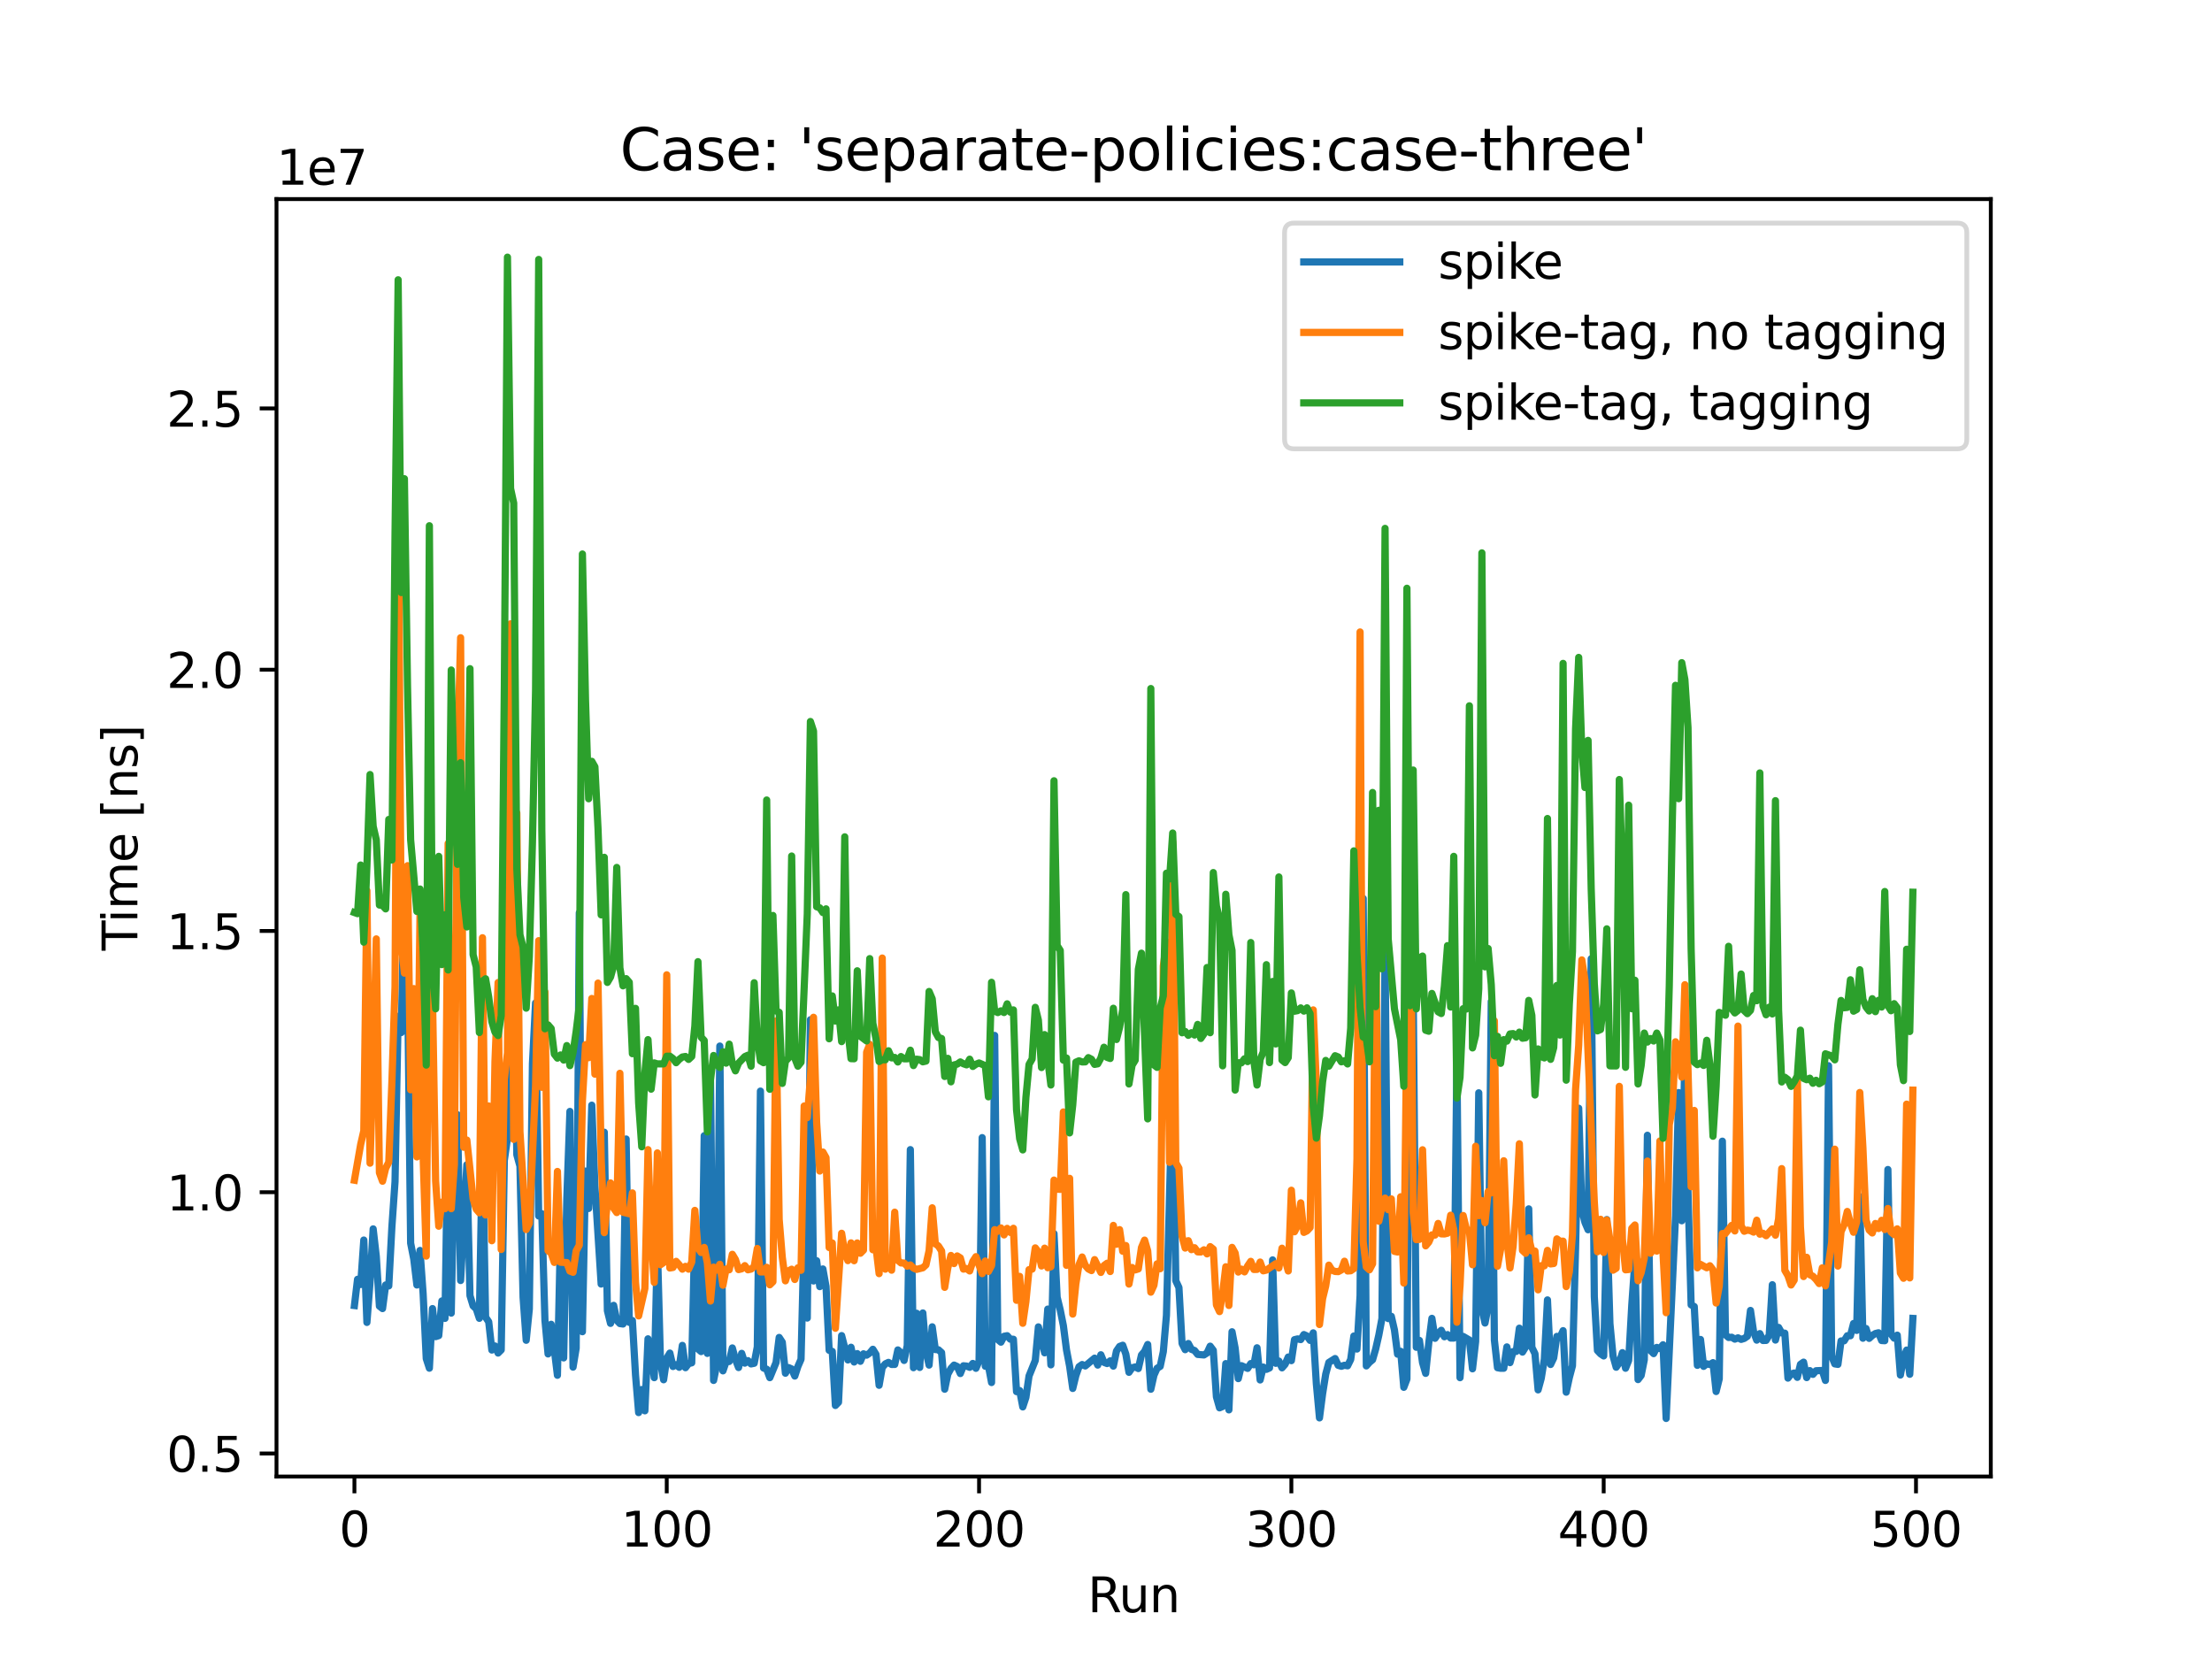 <?xml version="1.0" encoding="utf-8" standalone="no"?>
<!DOCTYPE svg PUBLIC "-//W3C//DTD SVG 1.1//EN"
  "http://www.w3.org/Graphics/SVG/1.1/DTD/svg11.dtd">
<svg height="345.6pt" version="1.1" viewBox="0 0 460.8 345.6" width="460.8pt" xmlns="http://www.w3.org/2000/svg" xmlns:xlink="http://www.w3.org/1999/xlink">
 <defs>
  <style type="text/css">*{stroke-linecap:butt;stroke-linejoin:round;}</style>
 </defs>
 <g id="figure_1">
  <g id="patch_1">
   <path d="M 0 345.6 
L 460.8 345.6 
L 460.8 0 
L 0 0 
z
" style="fill:#ffffff;"/>
  </g>
  <g id="axes_1">
   <g id="patch_2">
    <path d="M 57.6 307.584 
L 414.72 307.584 
L 414.72 41.472 
L 57.6 41.472 
z
" style="fill:#ffffff;"/>
   </g>
   <g id="matplotlib.axis_1">
    <g id="xtick_1">
     <g id="line2d_1">
      <defs>
       <path d="M 0 0 
L 0 3.5 
" id="md2de132be0" style="stroke:#000000;stroke-width:0.8;"/>
      </defs>
      <g>
       <use style="stroke:#000000;stroke-width:0.8;" x="73.833" xlink:href="#md2de132be0" y="307.584"/>
      </g>
     </g>
     <g id="text_1">
      <!-- 0 -->
      <g transform="translate(70.651 322.182)scale(0.1 -0.1)">
       <defs>
        <path d="M 2034 4250 
Q 1547 4250 1301 3770 
Q 1056 3291 1056 2328 
Q 1056 1369 1301 889 
Q 1547 409 2034 409 
Q 2525 409 2770 889 
Q 3016 1369 3016 2328 
Q 3016 3291 2770 3770 
Q 2525 4250 2034 4250 
z
M 2034 4750 
Q 2819 4750 3233 4129 
Q 3647 3509 3647 2328 
Q 3647 1150 3233 529 
Q 2819 -91 2034 -91 
Q 1250 -91 836 529 
Q 422 1150 422 2328 
Q 422 3509 836 4129 
Q 1250 4750 2034 4750 
z
" id="DejaVuSans-30" transform="scale(0.016)"/>
       </defs>
       <use xlink:href="#DejaVuSans-30"/>
      </g>
     </g>
    </g>
    <g id="xtick_2">
     <g id="line2d_2">
      <g>
       <use style="stroke:#000000;stroke-width:0.8;" x="138.894" xlink:href="#md2de132be0" y="307.584"/>
      </g>
     </g>
     <g id="text_2">
      <!-- 100 -->
      <g transform="translate(129.35 322.182)scale(0.1 -0.1)">
       <defs>
        <path d="M 794 531 
L 1825 531 
L 1825 4091 
L 703 3866 
L 703 4441 
L 1819 4666 
L 2450 4666 
L 2450 531 
L 3481 531 
L 3481 0 
L 794 0 
L 794 531 
z
" id="DejaVuSans-31" transform="scale(0.016)"/>
       </defs>
       <use xlink:href="#DejaVuSans-31"/>
       <use x="63.623" xlink:href="#DejaVuSans-30"/>
       <use x="127.246" xlink:href="#DejaVuSans-30"/>
      </g>
     </g>
    </g>
    <g id="xtick_3">
     <g id="line2d_3">
      <g>
       <use style="stroke:#000000;stroke-width:0.8;" x="203.955" xlink:href="#md2de132be0" y="307.584"/>
      </g>
     </g>
     <g id="text_3">
      <!-- 200 -->
      <g transform="translate(194.411 322.182)scale(0.1 -0.1)">
       <defs>
        <path d="M 1228 531 
L 3431 531 
L 3431 0 
L 469 0 
L 469 531 
Q 828 903 1448 1529 
Q 2069 2156 2228 2338 
Q 2531 2678 2651 2914 
Q 2772 3150 2772 3378 
Q 2772 3750 2511 3984 
Q 2250 4219 1831 4219 
Q 1534 4219 1204 4116 
Q 875 4013 500 3803 
L 500 4441 
Q 881 4594 1212 4672 
Q 1544 4750 1819 4750 
Q 2544 4750 2975 4387 
Q 3406 4025 3406 3419 
Q 3406 3131 3298 2873 
Q 3191 2616 2906 2266 
Q 2828 2175 2409 1742 
Q 1991 1309 1228 531 
z
" id="DejaVuSans-32" transform="scale(0.016)"/>
       </defs>
       <use xlink:href="#DejaVuSans-32"/>
       <use x="63.623" xlink:href="#DejaVuSans-30"/>
       <use x="127.246" xlink:href="#DejaVuSans-30"/>
      </g>
     </g>
    </g>
    <g id="xtick_4">
     <g id="line2d_4">
      <g>
       <use style="stroke:#000000;stroke-width:0.8;" x="269.016" xlink:href="#md2de132be0" y="307.584"/>
      </g>
     </g>
     <g id="text_4">
      <!-- 300 -->
      <g transform="translate(259.472 322.182)scale(0.1 -0.1)">
       <defs>
        <path d="M 2597 2516 
Q 3050 2419 3304 2112 
Q 3559 1806 3559 1356 
Q 3559 666 3084 287 
Q 2609 -91 1734 -91 
Q 1441 -91 1130 -33 
Q 819 25 488 141 
L 488 750 
Q 750 597 1062 519 
Q 1375 441 1716 441 
Q 2309 441 2620 675 
Q 2931 909 2931 1356 
Q 2931 1769 2642 2001 
Q 2353 2234 1838 2234 
L 1294 2234 
L 1294 2753 
L 1863 2753 
Q 2328 2753 2575 2939 
Q 2822 3125 2822 3475 
Q 2822 3834 2567 4026 
Q 2313 4219 1838 4219 
Q 1578 4219 1281 4162 
Q 984 4106 628 3988 
L 628 4550 
Q 988 4650 1302 4700 
Q 1616 4750 1894 4750 
Q 2613 4750 3031 4423 
Q 3450 4097 3450 3541 
Q 3450 3153 3228 2886 
Q 3006 2619 2597 2516 
z
" id="DejaVuSans-33" transform="scale(0.016)"/>
       </defs>
       <use xlink:href="#DejaVuSans-33"/>
       <use x="63.623" xlink:href="#DejaVuSans-30"/>
       <use x="127.246" xlink:href="#DejaVuSans-30"/>
      </g>
     </g>
    </g>
    <g id="xtick_5">
     <g id="line2d_5">
      <g>
       <use style="stroke:#000000;stroke-width:0.8;" x="334.077" xlink:href="#md2de132be0" y="307.584"/>
      </g>
     </g>
     <g id="text_5">
      <!-- 400 -->
      <g transform="translate(324.533 322.182)scale(0.1 -0.1)">
       <defs>
        <path d="M 2419 4116 
L 825 1625 
L 2419 1625 
L 2419 4116 
z
M 2253 4666 
L 3047 4666 
L 3047 1625 
L 3713 1625 
L 3713 1100 
L 3047 1100 
L 3047 0 
L 2419 0 
L 2419 1100 
L 313 1100 
L 313 1709 
L 2253 4666 
z
" id="DejaVuSans-34" transform="scale(0.016)"/>
       </defs>
       <use xlink:href="#DejaVuSans-34"/>
       <use x="63.623" xlink:href="#DejaVuSans-30"/>
       <use x="127.246" xlink:href="#DejaVuSans-30"/>
      </g>
     </g>
    </g>
    <g id="xtick_6">
     <g id="line2d_6">
      <g>
       <use style="stroke:#000000;stroke-width:0.8;" x="399.138" xlink:href="#md2de132be0" y="307.584"/>
      </g>
     </g>
     <g id="text_6">
      <!-- 500 -->
      <g transform="translate(389.594 322.182)scale(0.1 -0.1)">
       <defs>
        <path d="M 691 4666 
L 3169 4666 
L 3169 4134 
L 1269 4134 
L 1269 2991 
Q 1406 3038 1543 3061 
Q 1681 3084 1819 3084 
Q 2600 3084 3056 2656 
Q 3513 2228 3513 1497 
Q 3513 744 3044 326 
Q 2575 -91 1722 -91 
Q 1428 -91 1123 -41 
Q 819 9 494 109 
L 494 744 
Q 775 591 1075 516 
Q 1375 441 1709 441 
Q 2250 441 2565 725 
Q 2881 1009 2881 1497 
Q 2881 1984 2565 2268 
Q 2250 2553 1709 2553 
Q 1456 2553 1204 2497 
Q 953 2441 691 2322 
L 691 4666 
z
" id="DejaVuSans-35" transform="scale(0.016)"/>
       </defs>
       <use xlink:href="#DejaVuSans-35"/>
       <use x="63.623" xlink:href="#DejaVuSans-30"/>
       <use x="127.246" xlink:href="#DejaVuSans-30"/>
      </g>
     </g>
    </g>
    <g id="text_7">
     <!-- Run -->
     <g transform="translate(226.573 335.861)scale(0.1 -0.1)">
      <defs>
       <path d="M 2841 2188 
Q 3044 2119 3236 1894 
Q 3428 1669 3622 1275 
L 4263 0 
L 3584 0 
L 2988 1197 
Q 2756 1666 2539 1819 
Q 2322 1972 1947 1972 
L 1259 1972 
L 1259 0 
L 628 0 
L 628 4666 
L 2053 4666 
Q 2853 4666 3247 4331 
Q 3641 3997 3641 3322 
Q 3641 2881 3436 2590 
Q 3231 2300 2841 2188 
z
M 1259 4147 
L 1259 2491 
L 2053 2491 
Q 2509 2491 2742 2702 
Q 2975 2913 2975 3322 
Q 2975 3731 2742 3939 
Q 2509 4147 2053 4147 
L 1259 4147 
z
" id="DejaVuSans-52" transform="scale(0.016)"/>
       <path d="M 544 1381 
L 544 3500 
L 1119 3500 
L 1119 1403 
Q 1119 906 1312 657 
Q 1506 409 1894 409 
Q 2359 409 2629 706 
Q 2900 1003 2900 1516 
L 2900 3500 
L 3475 3500 
L 3475 0 
L 2900 0 
L 2900 538 
Q 2691 219 2414 64 
Q 2138 -91 1772 -91 
Q 1169 -91 856 284 
Q 544 659 544 1381 
z
M 1991 3584 
L 1991 3584 
z
" id="DejaVuSans-75" transform="scale(0.016)"/>
       <path d="M 3513 2113 
L 3513 0 
L 2938 0 
L 2938 2094 
Q 2938 2591 2744 2837 
Q 2550 3084 2163 3084 
Q 1697 3084 1428 2787 
Q 1159 2491 1159 1978 
L 1159 0 
L 581 0 
L 581 3500 
L 1159 3500 
L 1159 2956 
Q 1366 3272 1645 3428 
Q 1925 3584 2291 3584 
Q 2894 3584 3203 3211 
Q 3513 2838 3513 2113 
z
" id="DejaVuSans-6e" transform="scale(0.016)"/>
      </defs>
      <use xlink:href="#DejaVuSans-52"/>
      <use x="64.982" xlink:href="#DejaVuSans-75"/>
      <use x="128.361" xlink:href="#DejaVuSans-6e"/>
     </g>
    </g>
   </g>
   <g id="matplotlib.axis_2">
    <g id="ytick_1">
     <g id="line2d_7">
      <defs>
       <path d="M 0 0 
L -3.5 0 
" id="m7f8fd9675f" style="stroke:#000000;stroke-width:0.8;"/>
      </defs>
      <g>
       <use style="stroke:#000000;stroke-width:0.8;" x="57.6" xlink:href="#m7f8fd9675f" y="302.789"/>
      </g>
     </g>
     <g id="text_8">
      <!-- 0.5 -->
      <g transform="translate(34.697 306.588)scale(0.1 -0.1)">
       <defs>
        <path d="M 684 794 
L 1344 794 
L 1344 0 
L 684 0 
L 684 794 
z
" id="DejaVuSans-2e" transform="scale(0.016)"/>
       </defs>
       <use xlink:href="#DejaVuSans-30"/>
       <use x="63.623" xlink:href="#DejaVuSans-2e"/>
       <use x="95.41" xlink:href="#DejaVuSans-35"/>
      </g>
     </g>
    </g>
    <g id="ytick_2">
     <g id="line2d_8">
      <g>
       <use style="stroke:#000000;stroke-width:0.8;" x="57.6" xlink:href="#m7f8fd9675f" y="248.362"/>
      </g>
     </g>
     <g id="text_9">
      <!-- 1.0 -->
      <g transform="translate(34.697 252.161)scale(0.1 -0.1)">
       <use xlink:href="#DejaVuSans-31"/>
       <use x="63.623" xlink:href="#DejaVuSans-2e"/>
       <use x="95.41" xlink:href="#DejaVuSans-30"/>
      </g>
     </g>
    </g>
    <g id="ytick_3">
     <g id="line2d_9">
      <g>
       <use style="stroke:#000000;stroke-width:0.8;" x="57.6" xlink:href="#m7f8fd9675f" y="193.935"/>
      </g>
     </g>
     <g id="text_10">
      <!-- 1.5 -->
      <g transform="translate(34.697 197.734)scale(0.1 -0.1)">
       <use xlink:href="#DejaVuSans-31"/>
       <use x="63.623" xlink:href="#DejaVuSans-2e"/>
       <use x="95.41" xlink:href="#DejaVuSans-35"/>
      </g>
     </g>
    </g>
    <g id="ytick_4">
     <g id="line2d_10">
      <g>
       <use style="stroke:#000000;stroke-width:0.8;" x="57.6" xlink:href="#m7f8fd9675f" y="139.508"/>
      </g>
     </g>
     <g id="text_11">
      <!-- 2.0 -->
      <g transform="translate(34.697 143.308)scale(0.1 -0.1)">
       <use xlink:href="#DejaVuSans-32"/>
       <use x="63.623" xlink:href="#DejaVuSans-2e"/>
       <use x="95.41" xlink:href="#DejaVuSans-30"/>
      </g>
     </g>
    </g>
    <g id="ytick_5">
     <g id="line2d_11">
      <g>
       <use style="stroke:#000000;stroke-width:0.8;" x="57.6" xlink:href="#m7f8fd9675f" y="85.082"/>
      </g>
     </g>
     <g id="text_12">
      <!-- 2.5 -->
      <g transform="translate(34.697 88.881)scale(0.1 -0.1)">
       <use xlink:href="#DejaVuSans-32"/>
       <use x="63.623" xlink:href="#DejaVuSans-2e"/>
       <use x="95.41" xlink:href="#DejaVuSans-35"/>
      </g>
     </g>
    </g>
    <g id="text_13">
     <!-- Time [ns] -->
     <g transform="translate(28.617 198.026)rotate(-90)scale(0.1 -0.1)">
      <defs>
       <path d="M -19 4666 
L 3928 4666 
L 3928 4134 
L 2272 4134 
L 2272 0 
L 1638 0 
L 1638 4134 
L -19 4134 
L -19 4666 
z
" id="DejaVuSans-54" transform="scale(0.016)"/>
       <path d="M 603 3500 
L 1178 3500 
L 1178 0 
L 603 0 
L 603 3500 
z
M 603 4863 
L 1178 4863 
L 1178 4134 
L 603 4134 
L 603 4863 
z
" id="DejaVuSans-69" transform="scale(0.016)"/>
       <path d="M 3328 2828 
Q 3544 3216 3844 3400 
Q 4144 3584 4550 3584 
Q 5097 3584 5394 3201 
Q 5691 2819 5691 2113 
L 5691 0 
L 5113 0 
L 5113 2094 
Q 5113 2597 4934 2840 
Q 4756 3084 4391 3084 
Q 3944 3084 3684 2787 
Q 3425 2491 3425 1978 
L 3425 0 
L 2847 0 
L 2847 2094 
Q 2847 2600 2669 2842 
Q 2491 3084 2119 3084 
Q 1678 3084 1418 2786 
Q 1159 2488 1159 1978 
L 1159 0 
L 581 0 
L 581 3500 
L 1159 3500 
L 1159 2956 
Q 1356 3278 1631 3431 
Q 1906 3584 2284 3584 
Q 2666 3584 2933 3390 
Q 3200 3197 3328 2828 
z
" id="DejaVuSans-6d" transform="scale(0.016)"/>
       <path d="M 3597 1894 
L 3597 1613 
L 953 1613 
Q 991 1019 1311 708 
Q 1631 397 2203 397 
Q 2534 397 2845 478 
Q 3156 559 3463 722 
L 3463 178 
Q 3153 47 2828 -22 
Q 2503 -91 2169 -91 
Q 1331 -91 842 396 
Q 353 884 353 1716 
Q 353 2575 817 3079 
Q 1281 3584 2069 3584 
Q 2775 3584 3186 3129 
Q 3597 2675 3597 1894 
z
M 3022 2063 
Q 3016 2534 2758 2815 
Q 2500 3097 2075 3097 
Q 1594 3097 1305 2825 
Q 1016 2553 972 2059 
L 3022 2063 
z
" id="DejaVuSans-65" transform="scale(0.016)"/>
       <path id="DejaVuSans-20" transform="scale(0.016)"/>
       <path d="M 550 4863 
L 1875 4863 
L 1875 4416 
L 1125 4416 
L 1125 -397 
L 1875 -397 
L 1875 -844 
L 550 -844 
L 550 4863 
z
" id="DejaVuSans-5b" transform="scale(0.016)"/>
       <path d="M 2834 3397 
L 2834 2853 
Q 2591 2978 2328 3040 
Q 2066 3103 1784 3103 
Q 1356 3103 1142 2972 
Q 928 2841 928 2578 
Q 928 2378 1081 2264 
Q 1234 2150 1697 2047 
L 1894 2003 
Q 2506 1872 2764 1633 
Q 3022 1394 3022 966 
Q 3022 478 2636 193 
Q 2250 -91 1575 -91 
Q 1294 -91 989 -36 
Q 684 19 347 128 
L 347 722 
Q 666 556 975 473 
Q 1284 391 1588 391 
Q 1994 391 2212 530 
Q 2431 669 2431 922 
Q 2431 1156 2273 1281 
Q 2116 1406 1581 1522 
L 1381 1569 
Q 847 1681 609 1914 
Q 372 2147 372 2553 
Q 372 3047 722 3315 
Q 1072 3584 1716 3584 
Q 2034 3584 2315 3537 
Q 2597 3491 2834 3397 
z
" id="DejaVuSans-73" transform="scale(0.016)"/>
       <path d="M 1947 4863 
L 1947 -844 
L 622 -844 
L 622 -397 
L 1369 -397 
L 1369 4416 
L 622 4416 
L 622 4863 
L 1947 4863 
z
" id="DejaVuSans-5d" transform="scale(0.016)"/>
      </defs>
      <use xlink:href="#DejaVuSans-54"/>
      <use x="57.959" xlink:href="#DejaVuSans-69"/>
      <use x="85.742" xlink:href="#DejaVuSans-6d"/>
      <use x="183.154" xlink:href="#DejaVuSans-65"/>
      <use x="244.678" xlink:href="#DejaVuSans-20"/>
      <use x="276.465" xlink:href="#DejaVuSans-5b"/>
      <use x="315.479" xlink:href="#DejaVuSans-6e"/>
      <use x="378.857" xlink:href="#DejaVuSans-73"/>
      <use x="430.957" xlink:href="#DejaVuSans-5d"/>
     </g>
    </g>
    <g id="text_14">
     <!-- 1e7 -->
     <g transform="translate(57.6 38.472)scale(0.1 -0.1)">
      <defs>
       <path d="M 525 4666 
L 3525 4666 
L 3525 4397 
L 1831 0 
L 1172 0 
L 2766 4134 
L 525 4134 
L 525 4666 
z
" id="DejaVuSans-37" transform="scale(0.016)"/>
      </defs>
      <use xlink:href="#DejaVuSans-31"/>
      <use x="63.623" xlink:href="#DejaVuSans-65"/>
      <use x="125.146" xlink:href="#DejaVuSans-37"/>
     </g>
    </g>
   </g>
   <g id="line2d_12">
    <path clip-path="url(#p457910480f)" d="M 73.833 271.966 
L 74.483 266.499 
L 75.134 267.592 
L 75.785 258.323 
L 76.435 275.484 
L 77.086 267.098 
L 77.736 255.999 
L 78.387 261.706 
L 79.038 272.092 
L 79.688 272.603 
L 80.339 267.679 
L 80.989 267.876 
L 81.64 255.553 
L 82.291 246.172 
L 82.941 211.711 
L 83.592 215.101 
L 84.242 183.489 
L 84.893 203.151 
L 85.544 258.968 
L 86.194 262.294 
L 86.845 267.688 
L 87.496 260.493 
L 88.146 269.523 
L 88.797 283.028 
L 89.447 285.021 
L 90.098 272.602 
L 90.749 278.447 
L 91.399 278.232 
L 92.05 271.011 
L 92.7 274.643 
L 93.351 232.027 
L 94.002 273.547 
L 94.652 239.769 
L 95.303 232.216 
L 95.953 266.755 
L 97.255 242.632 
L 97.905 269.902 
L 98.556 272.035 
L 99.207 272.656 
L 99.857 274.63 
L 100.508 238.231 
L 101.158 274.382 
L 101.809 275.361 
L 102.46 281.24 
L 103.11 280.385 
L 103.761 281.863 
L 104.411 281.214 
L 105.062 241.727 
L 105.713 237.134 
L 106.363 215.716 
L 107.014 199.944 
L 107.664 240.555 
L 108.315 242.922 
L 108.966 270.226 
L 109.616 279.204 
L 110.267 272.679 
L 110.918 221.567 
L 111.568 208.926 
L 112.219 253.311 
L 112.869 252.83 
L 113.52 275.013 
L 114.171 282.049 
L 114.821 275.875 
L 116.122 286.494 
L 116.773 256.114 
L 117.424 282.875 
L 118.074 249.772 
L 118.725 231.531 
L 119.375 284.799 
L 120.026 280.86 
L 120.677 190.16 
L 121.327 277.422 
L 121.978 243.96 
L 122.629 251.75 
L 123.279 230.226 
L 123.93 247.05 
L 125.231 267.493 
L 125.882 235.86 
L 126.532 273.047 
L 127.183 275.684 
L 127.833 271.928 
L 128.484 275.057 
L 129.135 275.723 
L 129.785 275.815 
L 130.436 237.277 
L 131.086 275.478 
L 131.737 275.086 
L 132.388 286.394 
L 133.038 294.27 
L 133.689 289.461 
L 134.339 293.899 
L 134.99 278.902 
L 135.641 282.038 
L 136.291 286.995 
L 136.942 259.421 
L 137.593 283.855 
L 138.243 287.428 
L 138.894 282.949 
L 139.544 281.87 
L 140.195 284.666 
L 140.846 284.293 
L 141.496 284.835 
L 142.147 280.269 
L 142.797 284.914 
L 143.448 284.055 
L 144.099 283.9 
L 144.749 256.421 
L 145.4 281.002 
L 146.05 281.557 
L 146.701 236.593 
L 147.352 281.939 
L 148.002 223.865 
L 148.653 287.566 
L 149.304 284.342 
L 149.954 217.91 
L 150.605 285.575 
L 151.255 283.651 
L 151.906 283.623 
L 152.557 280.801 
L 153.207 283.196 
L 153.858 284.884 
L 154.508 281.932 
L 155.159 283.965 
L 155.81 283.443 
L 156.46 284.129 
L 157.111 283.996 
L 157.761 280.572 
L 158.412 227.294 
L 159.063 284.987 
L 159.713 285.224 
L 160.364 286.993 
L 161.665 283.842 
L 162.316 278.615 
L 162.966 279.611 
L 163.617 286.065 
L 164.268 284.895 
L 164.918 285.178 
L 165.569 286.656 
L 166.219 284.661 
L 166.87 283.16 
L 167.521 256.973 
L 168.171 274.574 
L 168.822 212.43 
L 169.472 266.855 
L 170.123 262.634 
L 170.774 268.025 
L 171.424 264.349 
L 172.075 267.994 
L 172.725 281.291 
L 173.376 281.517 
L 174.027 292.785 
L 174.677 292.116 
L 175.328 278.23 
L 176.629 283.303 
L 177.28 280.656 
L 177.93 283.731 
L 178.581 281.978 
L 179.232 283.583 
L 179.882 282.023 
L 180.533 282.304 
L 181.183 281.86 
L 181.834 281.08 
L 182.485 282.145 
L 183.135 288.583 
L 183.786 284.868 
L 184.436 284.114 
L 185.087 283.808 
L 185.738 284.24 
L 186.388 284.237 
L 187.039 281.214 
L 187.69 281.784 
L 188.34 283.403 
L 188.991 280.316 
L 189.641 239.487 
L 190.292 284.915 
L 190.943 273.574 
L 191.593 284.866 
L 192.244 273.509 
L 192.894 281.484 
L 193.545 284.374 
L 194.196 276.398 
L 194.846 281.131 
L 195.497 281.189 
L 196.147 281.777 
L 196.798 289.398 
L 197.449 286.26 
L 198.099 285.078 
L 198.75 284.373 
L 199.401 284.668 
L 200.051 286.135 
L 200.702 284.518 
L 201.352 284.578 
L 202.003 284.839 
L 202.654 284.029 
L 203.304 285.042 
L 203.955 283.532 
L 204.605 236.989 
L 205.256 284.618 
L 205.907 284.521 
L 206.557 288.005 
L 207.208 215.697 
L 207.858 279.05 
L 208.509 279.598 
L 209.16 278.371 
L 209.81 278.248 
L 210.461 278.971 
L 211.112 278.992 
L 211.762 289.904 
L 212.413 289.678 
L 213.063 293.086 
L 213.714 291.11 
L 214.365 286.641 
L 215.666 283.415 
L 216.316 276.413 
L 217.618 281.822 
L 218.268 272.709 
L 218.919 284.325 
L 219.569 256.985 
L 220.22 270.224 
L 220.871 272.903 
L 221.521 276.156 
L 222.172 281.221 
L 222.822 284.625 
L 223.473 289.242 
L 224.124 286.557 
L 224.774 284.717 
L 225.425 284.256 
L 226.076 284.556 
L 228.027 282.928 
L 228.678 284.372 
L 229.329 282.224 
L 229.979 283.803 
L 230.63 284.053 
L 231.28 283.489 
L 231.931 284.587 
L 232.582 281.443 
L 233.232 280.491 
L 233.883 280.239 
L 234.533 282.093 
L 235.184 285.879 
L 235.835 284.943 
L 236.485 284.759 
L 237.136 285.093 
L 237.787 282.276 
L 238.437 281.529 
L 239.088 280.082 
L 239.738 289.404 
L 240.389 286.485 
L 241.04 285.035 
L 241.69 284.641 
L 242.341 281.569 
L 242.991 274.013 
L 244.293 223.602 
L 244.943 266.814 
L 245.594 268.212 
L 246.244 279.868 
L 246.895 281.16 
L 247.546 279.877 
L 248.196 281.091 
L 248.847 281.335 
L 249.498 282.151 
L 250.799 282.26 
L 251.449 281.854 
L 252.1 280.432 
L 252.751 281.299 
L 253.401 290.987 
L 254.052 293.277 
L 254.702 292.995 
L 255.353 284.064 
L 256.004 293.704 
L 256.654 277.432 
L 257.305 280.849 
L 257.955 287.192 
L 258.606 284.491 
L 259.907 285.059 
L 260.558 284.057 
L 261.208 284.305 
L 261.859 280.769 
L 262.51 287.469 
L 263.16 284.786 
L 263.811 285.262 
L 264.462 284.968 
L 265.112 262.461 
L 265.763 284.004 
L 266.413 283.529 
L 267.064 284.946 
L 267.715 284.202 
L 268.365 282.696 
L 269.016 283.447 
L 269.666 279.076 
L 270.317 278.921 
L 270.968 279.06 
L 271.618 278.014 
L 272.269 278.309 
L 272.919 279.229 
L 273.57 277.659 
L 274.221 288.283 
L 274.871 295.372 
L 275.522 290.343 
L 276.173 286.253 
L 276.823 283.831 
L 278.124 283.008 
L 278.775 284.424 
L 279.426 284.622 
L 280.076 284.409 
L 280.727 284.52 
L 281.377 283.203 
L 282.028 278.318 
L 282.679 281.032 
L 283.329 269.876 
L 283.98 187.161 
L 284.63 284.543 
L 285.281 283.798 
L 285.932 283.259 
L 286.582 281.007 
L 287.233 278.13 
L 287.884 274.658 
L 288.534 197.017 
L 289.185 274.685 
L 289.835 274.209 
L 290.486 277.046 
L 291.137 282.1 
L 291.787 281.501 
L 292.438 289.001 
L 293.088 287.293 
L 293.739 182.338 
L 294.39 206.026 
L 295.04 280.664 
L 295.691 279.235 
L 296.341 283.863 
L 296.992 286.097 
L 297.643 279.722 
L 298.293 274.637 
L 298.944 278.795 
L 299.595 277.833 
L 300.245 277.124 
L 300.896 278.47 
L 301.546 278.021 
L 302.197 278.739 
L 302.848 278.748 
L 303.498 220.618 
L 304.149 286.996 
L 304.799 278.396 
L 306.101 279.16 
L 306.751 285.151 
L 307.402 279.464 
L 308.052 227.652 
L 308.703 272.569 
L 309.354 275.61 
L 310.004 272.142 
L 310.655 208.616 
L 311.305 279.157 
L 311.956 284.92 
L 312.607 285.036 
L 313.257 285.031 
L 313.908 280.586 
L 314.559 283.863 
L 315.209 281.561 
L 315.86 281.529 
L 316.51 276.684 
L 317.161 281.665 
L 317.812 280.606 
L 318.462 251.831 
L 319.113 280.675 
L 319.763 281.998 
L 320.414 289.535 
L 321.065 287.151 
L 321.715 283.133 
L 322.366 270.796 
L 323.016 284.248 
L 323.667 282.888 
L 324.318 278.395 
L 324.968 278.609 
L 325.619 277.202 
L 326.27 290.017 
L 326.92 286.986 
L 327.571 284.521 
L 328.221 260.036 
L 328.872 230.864 
L 329.523 251.959 
L 330.173 254.649 
L 330.824 256.178 
L 331.474 199.722 
L 332.125 270.127 
L 332.776 281.344 
L 333.426 282.03 
L 334.077 282.466 
L 334.727 254.057 
L 335.378 275.733 
L 336.029 282.492 
L 336.679 284.82 
L 337.33 283.873 
L 337.981 281.782 
L 338.631 285.03 
L 339.282 283.404 
L 339.932 271.806 
L 340.583 262.652 
L 341.234 287.391 
L 341.884 286.531 
L 342.535 283.267 
L 343.185 236.496 
L 343.836 281.345 
L 344.487 281.983 
L 345.137 280.688 
L 345.788 280.933 
L 346.438 280.138 
L 347.089 295.488 
L 349.041 253.361 
L 349.691 227.602 
L 350.342 254.309 
L 350.993 219.102 
L 351.643 248.388 
L 352.294 271.827 
L 352.945 272.175 
L 353.595 284.427 
L 354.246 279.036 
L 354.896 284.639 
L 355.547 284.109 
L 356.198 284.262 
L 356.848 283.864 
L 357.499 289.88 
L 358.149 287.255 
L 358.8 237.728 
L 359.451 278.07 
L 360.101 278.624 
L 360.752 278.572 
L 361.402 278.968 
L 362.053 278.693 
L 362.704 279.02 
L 363.354 278.819 
L 364.005 278.372 
L 364.656 272.988 
L 365.306 277.452 
L 365.957 279.175 
L 366.607 277.817 
L 367.258 279.247 
L 367.909 279.231 
L 368.559 278.14 
L 369.21 267.631 
L 369.86 279.158 
L 370.511 276.524 
L 371.162 277.672 
L 371.812 277.723 
L 372.463 287.085 
L 373.113 286.236 
L 373.764 286.025 
L 374.415 286.927 
L 375.065 284.22 
L 375.716 283.76 
L 376.367 286.978 
L 377.017 285.525 
L 377.668 286.306 
L 378.318 285.55 
L 379.62 285.491 
L 380.27 287.571 
L 380.921 222.007 
L 381.571 282.51 
L 382.222 284.12 
L 382.873 284.228 
L 383.523 279.347 
L 384.174 279.314 
L 384.824 278.259 
L 385.475 278.263 
L 386.126 275.709 
L 386.776 277.152 
L 387.427 249.275 
L 388.078 278.777 
L 388.728 276.753 
L 389.379 278.807 
L 390.029 278.208 
L 390.68 277.8 
L 391.331 277.64 
L 391.981 279.257 
L 392.632 279.293 
L 393.282 243.63 
L 393.933 277.904 
L 394.584 278.758 
L 395.234 278.137 
L 395.885 286.445 
L 396.535 282.914 
L 397.186 281.245 
L 397.837 286.285 
L 398.487 274.648 
L 398.487 274.648 
" style="fill:none;stroke:#1f77b4;stroke-linecap:square;stroke-width:1.5;"/>
   </g>
   <g id="line2d_13">
    <path clip-path="url(#p457910480f)" d="M 73.833 245.858 
L 75.134 238.404 
L 75.785 235.574 
L 76.435 185.537 
L 77.086 242.31 
L 77.736 221.608 
L 78.387 195.59 
L 79.038 244.302 
L 79.688 246.07 
L 80.339 243.384 
L 80.989 242.097 
L 81.64 225.332 
L 82.291 205.5 
L 82.941 98.482 
L 83.592 196.433 
L 84.242 202.718 
L 84.893 180.337 
L 85.544 227.014 
L 86.194 205.943 
L 86.845 241.007 
L 87.496 190.375 
L 88.146 240.909 
L 88.797 261.665 
L 89.447 185.798 
L 90.098 207.63 
L 90.749 246.035 
L 91.399 255.443 
L 92.05 250.424 
L 92.7 251.794 
L 93.351 175.709 
L 94.002 251.786 
L 94.652 242.578 
L 95.303 157.653 
L 95.953 132.853 
L 96.604 239 
L 97.255 237.494 
L 98.556 249.72 
L 99.207 251.895 
L 99.857 252.645 
L 100.508 195.347 
L 101.158 253.102 
L 101.809 230.398 
L 102.46 258.467 
L 103.11 221.177 
L 103.761 204.68 
L 104.411 260.292 
L 105.062 224.826 
L 105.713 219.307 
L 106.363 129.958 
L 107.014 237.358 
L 107.664 169.358 
L 108.315 235.736 
L 109.616 256.136 
L 110.267 254.861 
L 111.568 226.242 
L 112.219 195.953 
L 112.869 226.504 
L 113.52 206.619 
L 114.171 260.537 
L 114.821 261.053 
L 115.472 262.986 
L 116.122 244.033 
L 116.773 262.942 
L 118.074 263.024 
L 118.725 264.786 
L 119.375 265.042 
L 120.026 260.582 
L 120.677 259.389 
L 121.327 229.349 
L 121.978 217.623 
L 122.629 220.337 
L 123.279 208.001 
L 123.93 223.77 
L 124.58 204.793 
L 125.231 241.308 
L 125.882 256.786 
L 126.532 250.579 
L 127.183 246.426 
L 127.833 251.684 
L 128.484 252.601 
L 129.135 223.587 
L 129.785 252.535 
L 131.086 252.838 
L 131.737 248.506 
L 132.388 267.103 
L 133.038 274.128 
L 134.339 268.418 
L 134.99 239.492 
L 135.641 257.428 
L 136.291 267.146 
L 136.942 240.17 
L 137.593 263.465 
L 138.243 263.018 
L 138.894 203.071 
L 139.544 264.149 
L 140.195 264.037 
L 140.846 262.761 
L 141.496 263.481 
L 142.147 264.393 
L 142.797 263.802 
L 143.448 264.386 
L 144.099 262.899 
L 144.749 252.144 
L 145.4 259.932 
L 146.05 260.91 
L 146.701 259.863 
L 147.352 263.075 
L 148.002 271.028 
L 148.653 263.972 
L 149.304 264.59 
L 149.954 263.378 
L 150.605 267.735 
L 151.255 264.353 
L 151.906 264.521 
L 152.557 261.295 
L 153.207 262.386 
L 153.858 264.481 
L 154.508 264.316 
L 155.159 263.653 
L 155.81 264.522 
L 156.46 264.374 
L 157.111 263.85 
L 157.761 260.08 
L 158.412 264.97 
L 159.063 264.969 
L 159.713 263.996 
L 160.364 267.651 
L 161.015 267.008 
L 161.665 212.675 
L 162.316 254.011 
L 162.966 261.938 
L 163.617 266.821 
L 164.268 264.731 
L 164.918 264.403 
L 165.569 266.54 
L 166.219 264.11 
L 166.87 264.624 
L 167.521 230.398 
L 168.171 232.819 
L 168.822 224.567 
L 169.472 211.918 
L 170.123 233.784 
L 170.774 243.951 
L 171.424 239.991 
L 172.075 241.159 
L 172.725 259.883 
L 173.376 258.932 
L 174.027 276.702 
L 175.328 256.912 
L 175.979 260.974 
L 176.629 262.612 
L 177.28 258.911 
L 177.93 262.631 
L 178.581 258.927 
L 179.232 261.077 
L 179.882 260.42 
L 180.533 219.183 
L 181.183 217.556 
L 181.834 260.347 
L 182.485 259.879 
L 183.135 265.323 
L 183.786 199.577 
L 184.436 264.395 
L 185.087 263.157 
L 185.738 264.605 
L 186.388 252.517 
L 187.039 262.561 
L 187.69 263.093 
L 188.34 263.115 
L 188.991 263.76 
L 189.641 263.51 
L 190.292 264.161 
L 190.943 264.436 
L 192.244 264.104 
L 192.894 263.501 
L 193.545 260.537 
L 194.196 251.608 
L 194.846 259.091 
L 195.497 259.582 
L 196.147 260.602 
L 196.798 268.178 
L 197.449 264.128 
L 198.099 261.534 
L 198.75 263.225 
L 199.401 261.633 
L 200.051 262.042 
L 200.702 264.38 
L 201.352 264.262 
L 202.003 264.764 
L 202.654 262.78 
L 203.304 261.786 
L 204.605 265.32 
L 205.256 262.693 
L 205.907 264.87 
L 206.557 263.637 
L 207.208 256.159 
L 207.858 256.501 
L 208.509 255.798 
L 209.16 257.256 
L 209.81 255.891 
L 210.461 256.735 
L 211.112 255.873 
L 211.762 270.878 
L 212.413 265.891 
L 213.063 275.666 
L 213.714 271.157 
L 214.365 264.489 
L 215.015 264.383 
L 215.666 259.956 
L 216.316 260.788 
L 216.967 263.729 
L 217.618 260.012 
L 218.268 264.092 
L 218.919 263.88 
L 219.569 245.831 
L 220.22 247.733 
L 220.871 247.765 
L 221.521 231.638 
L 222.172 263.594 
L 222.822 245.469 
L 223.473 273.748 
L 224.124 267.421 
L 224.774 263.471 
L 225.425 261.857 
L 226.076 263.6 
L 226.726 264.353 
L 227.377 264.687 
L 228.027 262.401 
L 229.329 265.072 
L 229.979 263.638 
L 230.63 263.161 
L 231.28 264.886 
L 231.931 255.273 
L 232.582 259.205 
L 233.232 256.156 
L 233.883 260.659 
L 234.533 259.468 
L 235.184 267.496 
L 235.835 264.04 
L 236.485 264.543 
L 237.136 264.339 
L 237.787 259.884 
L 238.437 258.336 
L 239.088 260.574 
L 239.738 269.182 
L 240.389 267.737 
L 241.04 263.28 
L 241.69 264.303 
L 242.341 201.236 
L 242.991 196.275 
L 243.642 242.139 
L 244.293 175.416 
L 244.943 242.209 
L 245.594 243.351 
L 246.244 257.529 
L 246.895 259.997 
L 247.546 258.458 
L 248.196 260.325 
L 248.847 259.922 
L 249.498 260.79 
L 250.148 260.819 
L 250.799 260.356 
L 251.449 261.208 
L 252.1 259.695 
L 252.751 260.222 
L 253.401 271.832 
L 254.052 273.231 
L 254.702 269.332 
L 255.353 263.89 
L 256.004 271.955 
L 256.654 259.851 
L 257.305 261.024 
L 257.955 264.994 
L 258.606 264.388 
L 259.257 264.956 
L 259.907 263.726 
L 260.558 262.762 
L 261.208 264.454 
L 261.859 264.44 
L 262.51 262.91 
L 263.16 264.738 
L 263.811 264.584 
L 265.763 263.256 
L 266.413 264.14 
L 267.064 260.025 
L 268.365 264.77 
L 269.016 247.948 
L 269.666 256.598 
L 270.317 255.316 
L 270.968 250.577 
L 271.618 256.73 
L 272.269 256.414 
L 272.919 255.714 
L 273.57 210.38 
L 274.221 225.868 
L 274.871 275.921 
L 275.522 270.534 
L 276.173 267.866 
L 276.823 263.55 
L 277.474 264.603 
L 278.124 264.869 
L 278.775 264.903 
L 279.426 264.558 
L 280.076 262.735 
L 280.727 264.768 
L 281.377 264.724 
L 282.028 264.275 
L 282.679 241.376 
L 283.329 131.65 
L 283.98 258.72 
L 284.63 263.923 
L 285.281 264.526 
L 285.932 263.268 
L 286.582 190.84 
L 287.233 254.401 
L 287.884 251.464 
L 288.534 249.586 
L 289.185 251.998 
L 289.835 249.753 
L 290.486 260.683 
L 291.137 260.815 
L 291.787 249.313 
L 292.438 267.283 
L 293.088 211.348 
L 293.739 168.13 
L 294.39 252.56 
L 295.04 258.241 
L 295.691 258.185 
L 296.341 239.519 
L 296.992 259.532 
L 297.643 258.753 
L 298.293 257.242 
L 298.944 257.288 
L 299.595 254.864 
L 300.245 257.035 
L 300.896 257.058 
L 301.546 256.899 
L 302.197 253.151 
L 302.848 256.216 
L 303.498 275.44 
L 304.149 267.892 
L 304.799 253.213 
L 305.45 255.937 
L 306.101 256.467 
L 306.751 263.474 
L 307.402 238.784 
L 308.052 253.252 
L 308.703 250.104 
L 309.354 254.715 
L 310.004 248.239 
L 310.655 248.501 
L 311.305 212.649 
L 311.956 263.779 
L 312.607 260.251 
L 313.257 241.807 
L 313.908 258.367 
L 314.559 264.137 
L 315.209 259.65 
L 315.86 250.845 
L 316.51 238.271 
L 317.161 260.482 
L 317.812 261.088 
L 318.462 257.865 
L 319.113 260.591 
L 319.763 260.612 
L 320.414 268.698 
L 321.065 263.662 
L 321.715 263.701 
L 322.366 260.48 
L 323.016 263.298 
L 323.667 263.213 
L 324.318 258.086 
L 324.968 258.575 
L 325.619 258.556 
L 326.27 268.022 
L 326.92 264.95 
L 327.571 257.168 
L 328.221 226.943 
L 328.872 217.749 
L 329.523 199.966 
L 330.173 204.176 
L 331.474 234.963 
L 332.125 250.35 
L 332.776 260.76 
L 333.426 253.997 
L 334.077 260.917 
L 334.727 254.158 
L 335.378 258.325 
L 336.029 264.603 
L 336.679 264.199 
L 337.33 226.31 
L 337.981 258.153 
L 338.631 264.523 
L 339.282 264.461 
L 339.932 255.883 
L 340.583 255.186 
L 341.234 266.809 
L 341.884 265.107 
L 342.535 262.049 
L 343.185 241.876 
L 343.836 261.079 
L 344.487 260.181 
L 345.137 260.629 
L 345.788 237.691 
L 346.438 261.171 
L 347.089 273.463 
L 347.74 234.268 
L 348.39 230.851 
L 349.041 217.021 
L 349.691 218.03 
L 350.342 224.389 
L 350.993 205.131 
L 351.643 222.714 
L 352.294 247.202 
L 352.945 231.322 
L 353.595 264.118 
L 354.246 263.389 
L 355.547 264.103 
L 356.198 263.674 
L 356.848 264.525 
L 357.499 271.442 
L 358.149 267.95 
L 358.8 256.976 
L 359.451 256.938 
L 360.752 255.27 
L 361.402 256.433 
L 362.053 213.753 
L 362.704 255.333 
L 363.354 256.496 
L 364.005 256.254 
L 364.656 256.361 
L 365.306 256.675 
L 365.957 254.191 
L 366.607 257.104 
L 367.258 256.902 
L 367.909 257.424 
L 369.21 256.003 
L 369.86 257.31 
L 370.511 253.916 
L 371.162 243.441 
L 371.812 264.629 
L 372.463 265.757 
L 373.113 267.689 
L 373.764 266.668 
L 374.415 224.521 
L 375.065 255.568 
L 375.716 265.929 
L 376.367 261.917 
L 377.017 265.551 
L 377.668 265.863 
L 378.318 266.531 
L 378.969 267.394 
L 379.62 264.113 
L 380.27 267.869 
L 381.571 258.775 
L 382.222 239.394 
L 382.873 263.748 
L 383.523 256.563 
L 384.174 255.097 
L 384.824 252.369 
L 385.475 254.835 
L 386.126 256.705 
L 386.776 254.523 
L 387.427 227.583 
L 388.078 239.07 
L 388.728 254.133 
L 389.379 256.232 
L 390.029 256.85 
L 390.68 254.87 
L 391.331 255.925 
L 391.981 254.21 
L 392.632 256.133 
L 393.282 251.748 
L 393.933 256.641 
L 394.584 257.209 
L 395.234 255.988 
L 395.885 265.191 
L 396.535 266.286 
L 397.186 230.01 
L 397.837 266.215 
L 398.487 227.096 
L 398.487 227.096 
" style="fill:none;stroke:#ff7f0e;stroke-linecap:square;stroke-width:1.5;"/>
   </g>
   <g id="line2d_14">
    <path clip-path="url(#p457910480f)" d="M 73.833 190.097 
L 74.483 190.332 
L 75.134 180.204 
L 75.785 196.268 
L 76.435 180.425 
L 77.086 161.351 
L 77.736 172.114 
L 78.387 174.954 
L 79.038 188.538 
L 79.688 188.623 
L 80.339 189.34 
L 80.989 170.703 
L 81.64 179.149 
L 82.291 111.438 
L 82.941 58.285 
L 83.592 123.445 
L 84.242 99.725 
L 84.893 142.836 
L 85.544 174.934 
L 86.845 189.872 
L 87.496 185.199 
L 88.146 198.359 
L 88.797 221.878 
L 89.447 109.519 
L 90.098 202.131 
L 90.749 210.155 
L 91.399 178.398 
L 92.05 200.946 
L 92.7 190.562 
L 93.351 202.069 
L 94.002 139.575 
L 94.652 165.254 
L 95.303 180.054 
L 95.953 158.881 
L 96.604 186.961 
L 97.255 193.096 
L 97.905 139.298 
L 98.556 198.867 
L 99.207 201.438 
L 99.857 215.099 
L 100.508 204.371 
L 101.158 203.897 
L 101.809 207.717 
L 102.46 212.839 
L 103.11 214.999 
L 103.761 215.726 
L 104.411 211.578 
L 105.062 142.769 
L 105.713 53.568 
L 106.363 101.753 
L 107.014 104.791 
L 107.664 181.047 
L 108.315 194.712 
L 108.966 197.328 
L 109.616 210.018 
L 110.267 199.281 
L 110.918 175.533 
L 111.568 143.85 
L 112.219 54.046 
L 112.869 172.98 
L 113.52 214.322 
L 114.171 213.503 
L 114.821 214.258 
L 115.472 219.58 
L 116.122 220.426 
L 116.773 219.767 
L 117.424 220.829 
L 118.074 217.812 
L 118.725 221.991 
L 119.375 219.273 
L 120.026 214.841 
L 120.677 209.524 
L 121.327 115.41 
L 121.978 145.926 
L 122.629 166.398 
L 123.279 158.597 
L 123.93 159.748 
L 124.58 172.659 
L 125.231 190.579 
L 125.882 178.59 
L 126.532 204.655 
L 127.183 203.543 
L 127.833 201.225 
L 128.484 180.703 
L 129.135 201.617 
L 129.785 205.37 
L 130.436 203.872 
L 131.086 204.619 
L 131.737 219.507 
L 132.388 210.061 
L 133.038 229.754 
L 133.689 238.898 
L 134.339 223.529 
L 134.99 216.578 
L 135.641 226.892 
L 136.291 221.426 
L 136.942 221.63 
L 138.243 221.627 
L 138.894 220.027 
L 139.544 220.024 
L 140.195 220.51 
L 140.846 221.383 
L 141.496 220.686 
L 142.147 220.195 
L 142.797 220.079 
L 143.448 220.692 
L 144.099 220.084 
L 144.749 213.746 
L 145.4 200.332 
L 146.05 216.055 
L 146.701 216.753 
L 147.352 235.796 
L 148.002 224.965 
L 148.653 219.876 
L 149.304 221.769 
L 149.954 222.383 
L 150.605 219.108 
L 151.255 221.476 
L 151.906 217.513 
L 152.557 221.552 
L 153.207 223.08 
L 153.858 221.469 
L 155.159 220.106 
L 155.81 219.817 
L 156.46 222.11 
L 157.111 204.723 
L 157.761 216.395 
L 158.412 220.993 
L 159.063 221.379 
L 159.713 166.655 
L 160.364 226.919 
L 161.015 190.709 
L 161.665 210.596 
L 162.316 210.884 
L 162.966 225.692 
L 163.617 221.086 
L 164.268 220.397 
L 164.918 178.324 
L 165.569 220.42 
L 166.219 222.109 
L 166.87 221.286 
L 168.171 190.384 
L 168.822 150.303 
L 169.472 152.293 
L 170.123 188.895 
L 170.774 189.122 
L 171.424 190.108 
L 172.075 189.327 
L 172.725 216.399 
L 173.376 207.465 
L 174.027 212.701 
L 174.677 210.379 
L 175.328 216.989 
L 175.979 174.326 
L 176.629 214.689 
L 177.28 220.534 
L 177.93 220.557 
L 178.581 202.233 
L 179.232 215.875 
L 180.533 216.854 
L 181.183 199.697 
L 181.834 213.169 
L 182.485 216.393 
L 183.135 221.132 
L 183.786 220.767 
L 184.436 220.775 
L 185.087 218.894 
L 185.738 220.379 
L 186.388 220.278 
L 187.039 221.231 
L 187.69 220.1 
L 188.34 220.566 
L 188.991 220.568 
L 189.641 218.775 
L 190.292 221.978 
L 190.943 220.646 
L 191.593 220.736 
L 192.244 221.197 
L 192.894 221.043 
L 193.545 206.542 
L 194.196 208.066 
L 194.846 214.939 
L 195.497 216.138 
L 196.147 216.336 
L 196.798 224.253 
L 197.449 220.473 
L 198.099 225.366 
L 198.75 221.842 
L 199.401 221.682 
L 200.051 221.22 
L 200.702 221.602 
L 201.352 221.83 
L 202.003 220.647 
L 202.654 222.16 
L 203.304 221.703 
L 203.955 221.435 
L 205.256 221.999 
L 205.907 228.487 
L 206.557 204.631 
L 207.208 210.631 
L 207.858 210.937 
L 208.509 210.579 
L 209.16 210.926 
L 209.81 209.118 
L 210.461 210.847 
L 211.112 210.384 
L 211.762 231.169 
L 212.413 237.222 
L 213.063 239.549 
L 213.714 228.647 
L 214.365 221.741 
L 215.015 220.588 
L 215.666 209.845 
L 216.316 212.52 
L 216.967 222.388 
L 217.618 215.529 
L 218.919 226.027 
L 219.569 162.647 
L 220.22 196.971 
L 220.871 197.998 
L 221.521 220.849 
L 222.172 220.404 
L 222.822 236.004 
L 223.473 230.177 
L 224.124 221.269 
L 224.774 220.982 
L 225.425 221.228 
L 226.076 221.205 
L 226.726 220.325 
L 227.377 220.664 
L 228.027 221.729 
L 228.678 221.613 
L 229.329 220.401 
L 229.979 218.157 
L 230.63 220.279 
L 231.28 220.502 
L 231.931 210.039 
L 232.582 216.547 
L 233.232 214.001 
L 233.883 210.297 
L 234.533 186.366 
L 235.184 225.812 
L 235.835 221.911 
L 236.485 220.853 
L 237.136 201.924 
L 237.787 198.563 
L 239.088 233.082 
L 239.738 143.435 
L 240.389 221.847 
L 241.04 222.356 
L 241.69 209.992 
L 242.341 207.465 
L 242.991 181.907 
L 243.642 183.088 
L 244.293 173.532 
L 244.943 190.473 
L 245.594 190.944 
L 246.244 215.148 
L 246.895 214.872 
L 247.546 215.677 
L 248.196 215.139 
L 248.847 215.619 
L 249.498 213.405 
L 250.148 216.328 
L 250.799 215.389 
L 251.449 201.548 
L 252.1 215.136 
L 252.751 181.769 
L 253.401 188.754 
L 254.052 191.378 
L 254.702 222.034 
L 255.353 186.29 
L 256.004 194.706 
L 256.654 197.98 
L 257.305 227.082 
L 257.955 221.388 
L 258.606 221.415 
L 259.257 220.566 
L 259.907 221.153 
L 260.558 196.345 
L 261.208 221.056 
L 261.859 226.034 
L 262.51 220.685 
L 263.16 219.143 
L 263.811 200.959 
L 264.462 221.361 
L 265.112 204.453 
L 265.763 217.476 
L 266.413 182.686 
L 267.064 220.83 
L 267.715 221.354 
L 268.365 220.325 
L 269.016 206.847 
L 269.666 210.656 
L 270.317 210.531 
L 270.968 209.965 
L 271.618 210.634 
L 272.269 209.949 
L 272.919 211.167 
L 273.57 230.462 
L 274.221 237.1 
L 274.871 232.429 
L 275.522 225.346 
L 276.173 220.905 
L 276.823 222.105 
L 278.124 219.922 
L 278.775 220.192 
L 279.426 221.197 
L 280.076 220.978 
L 280.727 221.642 
L 281.377 214.165 
L 282.028 177.251 
L 282.679 198.49 
L 283.329 209.85 
L 283.98 216.038 
L 284.63 216.364 
L 285.281 221.202 
L 285.932 165.087 
L 286.582 209.709 
L 287.233 168.802 
L 287.884 201.828 
L 288.534 110.07 
L 289.185 195.567 
L 290.486 210.148 
L 291.787 216.587 
L 292.438 226.29 
L 293.088 122.545 
L 293.739 209.509 
L 294.39 160.41 
L 295.04 210.165 
L 295.691 199.564 
L 296.341 199.168 
L 296.992 214.621 
L 297.643 214.828 
L 298.293 206.951 
L 299.595 210.783 
L 300.245 211.138 
L 300.896 205.417 
L 301.546 196.991 
L 302.197 209.784 
L 302.848 178.393 
L 303.498 228.757 
L 304.149 224.437 
L 304.799 210.127 
L 305.45 210.207 
L 306.101 147.033 
L 306.751 218.301 
L 307.402 215.649 
L 308.052 205.99 
L 308.703 115.175 
L 309.354 201.414 
L 310.004 197.594 
L 310.655 205.091 
L 311.305 219.924 
L 311.956 215.895 
L 312.607 221.511 
L 313.257 216.577 
L 313.908 216.889 
L 314.559 215.393 
L 315.209 215.313 
L 315.86 216.022 
L 316.51 215.013 
L 317.161 216.28 
L 317.812 216.188 
L 318.462 208.401 
L 319.113 211.513 
L 319.763 228.107 
L 320.414 218.514 
L 321.065 220.099 
L 321.715 220.385 
L 322.366 170.509 
L 323.016 220.684 
L 323.667 218.241 
L 324.318 205.288 
L 324.968 215.623 
L 325.619 138.194 
L 326.27 225.02 
L 326.92 209.155 
L 327.571 198.205 
L 328.221 151.857 
L 328.872 136.952 
L 329.523 156.343 
L 330.173 164.061 
L 330.824 154.234 
L 331.474 185.092 
L 332.125 204.956 
L 332.776 214.748 
L 333.426 214.464 
L 334.077 209.157 
L 334.727 193.496 
L 335.378 222.034 
L 336.679 222.052 
L 337.33 162.388 
L 337.981 181.763 
L 338.631 222.337 
L 339.282 167.731 
L 339.932 210.145 
L 340.583 204.201 
L 341.234 225.807 
L 341.884 221.969 
L 342.535 215.206 
L 343.185 217.081 
L 343.836 216.351 
L 344.487 216.862 
L 345.137 215.207 
L 345.788 216.646 
L 346.438 237.125 
L 347.089 229.235 
L 347.74 205.368 
L 348.39 170.236 
L 349.041 142.763 
L 349.691 166.384 
L 350.342 138.046 
L 350.993 141.569 
L 351.643 151.582 
L 352.294 197.659 
L 352.945 221.259 
L 353.595 221.788 
L 354.246 221.44 
L 354.896 221.951 
L 355.547 216.713 
L 356.198 221.715 
L 356.848 236.701 
L 357.499 226.346 
L 358.149 210.9 
L 359.451 211.494 
L 360.101 197.132 
L 360.752 210.158 
L 361.402 211.017 
L 362.053 210.499 
L 362.704 202.909 
L 363.354 210.543 
L 364.005 211.166 
L 364.656 210.484 
L 365.306 207.376 
L 365.957 208.471 
L 366.607 161.012 
L 367.258 209.533 
L 367.909 211.397 
L 368.559 209.808 
L 369.21 211.222 
L 369.86 166.791 
L 370.511 210.391 
L 371.162 225.395 
L 371.812 224.415 
L 372.463 224.906 
L 373.113 226.312 
L 373.764 225.359 
L 374.415 224.144 
L 375.065 214.6 
L 375.716 224.646 
L 376.367 224.927 
L 377.017 224.609 
L 377.668 225.664 
L 378.318 225.045 
L 378.969 225.764 
L 379.62 225.377 
L 380.27 219.521 
L 381.571 219.986 
L 382.222 220.783 
L 382.873 213.387 
L 383.523 208.414 
L 384.174 209.934 
L 384.824 209.861 
L 385.475 204.104 
L 386.126 210.649 
L 386.776 210.294 
L 387.427 202.017 
L 388.078 208.199 
L 388.728 209.787 
L 389.379 210.608 
L 390.029 208.047 
L 390.68 210.748 
L 391.331 208.386 
L 391.981 209.784 
L 392.632 185.717 
L 393.282 209.5 
L 393.933 210.553 
L 394.584 209.082 
L 395.234 209.935 
L 395.885 221.825 
L 396.535 225.117 
L 397.186 197.744 
L 397.837 214.882 
L 398.487 185.869 
L 398.487 185.869 
" style="fill:none;stroke:#2ca02c;stroke-linecap:square;stroke-width:1.5;"/>
   </g>
   <g id="patch_3">
    <path d="M 57.6 307.584 
L 57.6 41.472 
" style="fill:none;stroke:#000000;stroke-linecap:square;stroke-linejoin:miter;stroke-width:0.8;"/>
   </g>
   <g id="patch_4">
    <path d="M 414.72 307.584 
L 414.72 41.472 
" style="fill:none;stroke:#000000;stroke-linecap:square;stroke-linejoin:miter;stroke-width:0.8;"/>
   </g>
   <g id="patch_5">
    <path d="M 57.6 307.584 
L 414.72 307.584 
" style="fill:none;stroke:#000000;stroke-linecap:square;stroke-linejoin:miter;stroke-width:0.8;"/>
   </g>
   <g id="patch_6">
    <path d="M 57.6 41.472 
L 414.72 41.472 
" style="fill:none;stroke:#000000;stroke-linecap:square;stroke-linejoin:miter;stroke-width:0.8;"/>
   </g>
   <g id="text_15">
    <!-- Case: 'separate-policies:case-three' -->
    <g transform="translate(129.147 35.472)scale(0.12 -0.12)">
     <defs>
      <path d="M 4122 4306 
L 4122 3641 
Q 3803 3938 3442 4084 
Q 3081 4231 2675 4231 
Q 1875 4231 1450 3742 
Q 1025 3253 1025 2328 
Q 1025 1406 1450 917 
Q 1875 428 2675 428 
Q 3081 428 3442 575 
Q 3803 722 4122 1019 
L 4122 359 
Q 3791 134 3420 21 
Q 3050 -91 2638 -91 
Q 1578 -91 968 557 
Q 359 1206 359 2328 
Q 359 3453 968 4101 
Q 1578 4750 2638 4750 
Q 3056 4750 3426 4639 
Q 3797 4528 4122 4306 
z
" id="DejaVuSans-43" transform="scale(0.016)"/>
      <path d="M 2194 1759 
Q 1497 1759 1228 1600 
Q 959 1441 959 1056 
Q 959 750 1161 570 
Q 1363 391 1709 391 
Q 2188 391 2477 730 
Q 2766 1069 2766 1631 
L 2766 1759 
L 2194 1759 
z
M 3341 1997 
L 3341 0 
L 2766 0 
L 2766 531 
Q 2569 213 2275 61 
Q 1981 -91 1556 -91 
Q 1019 -91 701 211 
Q 384 513 384 1019 
Q 384 1609 779 1909 
Q 1175 2209 1959 2209 
L 2766 2209 
L 2766 2266 
Q 2766 2663 2505 2880 
Q 2244 3097 1772 3097 
Q 1472 3097 1187 3025 
Q 903 2953 641 2809 
L 641 3341 
Q 956 3463 1253 3523 
Q 1550 3584 1831 3584 
Q 2591 3584 2966 3190 
Q 3341 2797 3341 1997 
z
" id="DejaVuSans-61" transform="scale(0.016)"/>
      <path d="M 750 794 
L 1409 794 
L 1409 0 
L 750 0 
L 750 794 
z
M 750 3309 
L 1409 3309 
L 1409 2516 
L 750 2516 
L 750 3309 
z
" id="DejaVuSans-3a" transform="scale(0.016)"/>
      <path d="M 1147 4666 
L 1147 2931 
L 616 2931 
L 616 4666 
L 1147 4666 
z
" id="DejaVuSans-27" transform="scale(0.016)"/>
      <path d="M 1159 525 
L 1159 -1331 
L 581 -1331 
L 581 3500 
L 1159 3500 
L 1159 2969 
Q 1341 3281 1617 3432 
Q 1894 3584 2278 3584 
Q 2916 3584 3314 3078 
Q 3713 2572 3713 1747 
Q 3713 922 3314 415 
Q 2916 -91 2278 -91 
Q 1894 -91 1617 61 
Q 1341 213 1159 525 
z
M 3116 1747 
Q 3116 2381 2855 2742 
Q 2594 3103 2138 3103 
Q 1681 3103 1420 2742 
Q 1159 2381 1159 1747 
Q 1159 1113 1420 752 
Q 1681 391 2138 391 
Q 2594 391 2855 752 
Q 3116 1113 3116 1747 
z
" id="DejaVuSans-70" transform="scale(0.016)"/>
      <path d="M 2631 2963 
Q 2534 3019 2420 3045 
Q 2306 3072 2169 3072 
Q 1681 3072 1420 2755 
Q 1159 2438 1159 1844 
L 1159 0 
L 581 0 
L 581 3500 
L 1159 3500 
L 1159 2956 
Q 1341 3275 1631 3429 
Q 1922 3584 2338 3584 
Q 2397 3584 2469 3576 
Q 2541 3569 2628 3553 
L 2631 2963 
z
" id="DejaVuSans-72" transform="scale(0.016)"/>
      <path d="M 1172 4494 
L 1172 3500 
L 2356 3500 
L 2356 3053 
L 1172 3053 
L 1172 1153 
Q 1172 725 1289 603 
Q 1406 481 1766 481 
L 2356 481 
L 2356 0 
L 1766 0 
Q 1100 0 847 248 
Q 594 497 594 1153 
L 594 3053 
L 172 3053 
L 172 3500 
L 594 3500 
L 594 4494 
L 1172 4494 
z
" id="DejaVuSans-74" transform="scale(0.016)"/>
      <path d="M 313 2009 
L 1997 2009 
L 1997 1497 
L 313 1497 
L 313 2009 
z
" id="DejaVuSans-2d" transform="scale(0.016)"/>
      <path d="M 1959 3097 
Q 1497 3097 1228 2736 
Q 959 2375 959 1747 
Q 959 1119 1226 758 
Q 1494 397 1959 397 
Q 2419 397 2687 759 
Q 2956 1122 2956 1747 
Q 2956 2369 2687 2733 
Q 2419 3097 1959 3097 
z
M 1959 3584 
Q 2709 3584 3137 3096 
Q 3566 2609 3566 1747 
Q 3566 888 3137 398 
Q 2709 -91 1959 -91 
Q 1206 -91 779 398 
Q 353 888 353 1747 
Q 353 2609 779 3096 
Q 1206 3584 1959 3584 
z
" id="DejaVuSans-6f" transform="scale(0.016)"/>
      <path d="M 603 4863 
L 1178 4863 
L 1178 0 
L 603 0 
L 603 4863 
z
" id="DejaVuSans-6c" transform="scale(0.016)"/>
      <path d="M 3122 3366 
L 3122 2828 
Q 2878 2963 2633 3030 
Q 2388 3097 2138 3097 
Q 1578 3097 1268 2742 
Q 959 2388 959 1747 
Q 959 1106 1268 751 
Q 1578 397 2138 397 
Q 2388 397 2633 464 
Q 2878 531 3122 666 
L 3122 134 
Q 2881 22 2623 -34 
Q 2366 -91 2075 -91 
Q 1284 -91 818 406 
Q 353 903 353 1747 
Q 353 2603 823 3093 
Q 1294 3584 2113 3584 
Q 2378 3584 2631 3529 
Q 2884 3475 3122 3366 
z
" id="DejaVuSans-63" transform="scale(0.016)"/>
      <path d="M 3513 2113 
L 3513 0 
L 2938 0 
L 2938 2094 
Q 2938 2591 2744 2837 
Q 2550 3084 2163 3084 
Q 1697 3084 1428 2787 
Q 1159 2491 1159 1978 
L 1159 0 
L 581 0 
L 581 4863 
L 1159 4863 
L 1159 2956 
Q 1366 3272 1645 3428 
Q 1925 3584 2291 3584 
Q 2894 3584 3203 3211 
Q 3513 2838 3513 2113 
z
" id="DejaVuSans-68" transform="scale(0.016)"/>
     </defs>
     <use xlink:href="#DejaVuSans-43"/>
     <use x="69.824" xlink:href="#DejaVuSans-61"/>
     <use x="131.104" xlink:href="#DejaVuSans-73"/>
     <use x="183.203" xlink:href="#DejaVuSans-65"/>
     <use x="244.727" xlink:href="#DejaVuSans-3a"/>
     <use x="278.418" xlink:href="#DejaVuSans-20"/>
     <use x="310.205" xlink:href="#DejaVuSans-27"/>
     <use x="337.695" xlink:href="#DejaVuSans-73"/>
     <use x="389.795" xlink:href="#DejaVuSans-65"/>
     <use x="451.318" xlink:href="#DejaVuSans-70"/>
     <use x="514.795" xlink:href="#DejaVuSans-61"/>
     <use x="576.074" xlink:href="#DejaVuSans-72"/>
     <use x="617.188" xlink:href="#DejaVuSans-61"/>
     <use x="678.467" xlink:href="#DejaVuSans-74"/>
     <use x="717.676" xlink:href="#DejaVuSans-65"/>
     <use x="779.199" xlink:href="#DejaVuSans-2d"/>
     <use x="815.283" xlink:href="#DejaVuSans-70"/>
     <use x="878.76" xlink:href="#DejaVuSans-6f"/>
     <use x="939.941" xlink:href="#DejaVuSans-6c"/>
     <use x="967.725" xlink:href="#DejaVuSans-69"/>
     <use x="995.508" xlink:href="#DejaVuSans-63"/>
     <use x="1050.488" xlink:href="#DejaVuSans-69"/>
     <use x="1078.271" xlink:href="#DejaVuSans-65"/>
     <use x="1139.795" xlink:href="#DejaVuSans-73"/>
     <use x="1191.895" xlink:href="#DejaVuSans-3a"/>
     <use x="1225.586" xlink:href="#DejaVuSans-63"/>
     <use x="1280.566" xlink:href="#DejaVuSans-61"/>
     <use x="1341.846" xlink:href="#DejaVuSans-73"/>
     <use x="1393.945" xlink:href="#DejaVuSans-65"/>
     <use x="1455.469" xlink:href="#DejaVuSans-2d"/>
     <use x="1491.553" xlink:href="#DejaVuSans-74"/>
     <use x="1530.762" xlink:href="#DejaVuSans-68"/>
     <use x="1594.141" xlink:href="#DejaVuSans-72"/>
     <use x="1633.004" xlink:href="#DejaVuSans-65"/>
     <use x="1694.527" xlink:href="#DejaVuSans-65"/>
     <use x="1756.051" xlink:href="#DejaVuSans-27"/>
    </g>
   </g>
   <g id="legend_1">
    <g id="patch_7">
     <path d="M 269.598 93.506 
L 407.72 93.506 
Q 409.72 93.506 409.72 91.506 
L 409.72 48.472 
Q 409.72 46.472 407.72 46.472 
L 269.598 46.472 
Q 267.598 46.472 267.598 48.472 
L 267.598 91.506 
Q 267.598 93.506 269.598 93.506 
z
" style="fill:#ffffff;opacity:0.8;stroke:#cccccc;stroke-linejoin:miter;"/>
    </g>
    <g id="line2d_15">
     <path d="M 271.598 54.57 
L 291.598 54.57 
" style="fill:none;stroke:#1f77b4;stroke-linecap:square;stroke-width:1.5;"/>
    </g>
    <g id="line2d_16"/>
    <g id="text_16">
     <!-- spike -->
     <g transform="translate(299.598 58.07)scale(0.1 -0.1)">
      <defs>
       <path d="M 581 4863 
L 1159 4863 
L 1159 1991 
L 2875 3500 
L 3609 3500 
L 1753 1863 
L 3688 0 
L 2938 0 
L 1159 1709 
L 1159 0 
L 581 0 
L 581 4863 
z
" id="DejaVuSans-6b" transform="scale(0.016)"/>
      </defs>
      <use xlink:href="#DejaVuSans-73"/>
      <use x="52.1" xlink:href="#DejaVuSans-70"/>
      <use x="115.576" xlink:href="#DejaVuSans-69"/>
      <use x="143.359" xlink:href="#DejaVuSans-6b"/>
      <use x="197.645" xlink:href="#DejaVuSans-65"/>
     </g>
    </g>
    <g id="line2d_17">
     <path d="M 271.598 69.249 
L 291.598 69.249 
" style="fill:none;stroke:#ff7f0e;stroke-linecap:square;stroke-width:1.5;"/>
    </g>
    <g id="line2d_18"/>
    <g id="text_17">
     <!-- spike-tag, no tagging -->
     <g transform="translate(299.598 72.749)scale(0.1 -0.1)">
      <defs>
       <path d="M 2906 1791 
Q 2906 2416 2648 2759 
Q 2391 3103 1925 3103 
Q 1463 3103 1205 2759 
Q 947 2416 947 1791 
Q 947 1169 1205 825 
Q 1463 481 1925 481 
Q 2391 481 2648 825 
Q 2906 1169 2906 1791 
z
M 3481 434 
Q 3481 -459 3084 -895 
Q 2688 -1331 1869 -1331 
Q 1566 -1331 1297 -1286 
Q 1028 -1241 775 -1147 
L 775 -588 
Q 1028 -725 1275 -790 
Q 1522 -856 1778 -856 
Q 2344 -856 2625 -561 
Q 2906 -266 2906 331 
L 2906 616 
Q 2728 306 2450 153 
Q 2172 0 1784 0 
Q 1141 0 747 490 
Q 353 981 353 1791 
Q 353 2603 747 3093 
Q 1141 3584 1784 3584 
Q 2172 3584 2450 3431 
Q 2728 3278 2906 2969 
L 2906 3500 
L 3481 3500 
L 3481 434 
z
" id="DejaVuSans-67" transform="scale(0.016)"/>
       <path d="M 750 794 
L 1409 794 
L 1409 256 
L 897 -744 
L 494 -744 
L 750 256 
L 750 794 
z
" id="DejaVuSans-2c" transform="scale(0.016)"/>
      </defs>
      <use xlink:href="#DejaVuSans-73"/>
      <use x="52.1" xlink:href="#DejaVuSans-70"/>
      <use x="115.576" xlink:href="#DejaVuSans-69"/>
      <use x="143.359" xlink:href="#DejaVuSans-6b"/>
      <use x="197.645" xlink:href="#DejaVuSans-65"/>
      <use x="259.168" xlink:href="#DejaVuSans-2d"/>
      <use x="295.252" xlink:href="#DejaVuSans-74"/>
      <use x="334.461" xlink:href="#DejaVuSans-61"/>
      <use x="395.74" xlink:href="#DejaVuSans-67"/>
      <use x="459.217" xlink:href="#DejaVuSans-2c"/>
      <use x="491.004" xlink:href="#DejaVuSans-20"/>
      <use x="522.791" xlink:href="#DejaVuSans-6e"/>
      <use x="586.17" xlink:href="#DejaVuSans-6f"/>
      <use x="647.352" xlink:href="#DejaVuSans-20"/>
      <use x="679.139" xlink:href="#DejaVuSans-74"/>
      <use x="718.348" xlink:href="#DejaVuSans-61"/>
      <use x="779.627" xlink:href="#DejaVuSans-67"/>
      <use x="843.104" xlink:href="#DejaVuSans-67"/>
      <use x="906.58" xlink:href="#DejaVuSans-69"/>
      <use x="934.363" xlink:href="#DejaVuSans-6e"/>
      <use x="997.742" xlink:href="#DejaVuSans-67"/>
     </g>
    </g>
    <g id="line2d_19">
     <path d="M 271.598 83.927 
L 291.598 83.927 
" style="fill:none;stroke:#2ca02c;stroke-linecap:square;stroke-width:1.5;"/>
    </g>
    <g id="line2d_20"/>
    <g id="text_18">
     <!-- spike-tag, tagging -->
     <g transform="translate(299.598 87.427)scale(0.1 -0.1)">
      <use xlink:href="#DejaVuSans-73"/>
      <use x="52.1" xlink:href="#DejaVuSans-70"/>
      <use x="115.576" xlink:href="#DejaVuSans-69"/>
      <use x="143.359" xlink:href="#DejaVuSans-6b"/>
      <use x="197.645" xlink:href="#DejaVuSans-65"/>
      <use x="259.168" xlink:href="#DejaVuSans-2d"/>
      <use x="295.252" xlink:href="#DejaVuSans-74"/>
      <use x="334.461" xlink:href="#DejaVuSans-61"/>
      <use x="395.74" xlink:href="#DejaVuSans-67"/>
      <use x="459.217" xlink:href="#DejaVuSans-2c"/>
      <use x="491.004" xlink:href="#DejaVuSans-20"/>
      <use x="522.791" xlink:href="#DejaVuSans-74"/>
      <use x="562" xlink:href="#DejaVuSans-61"/>
      <use x="623.279" xlink:href="#DejaVuSans-67"/>
      <use x="686.756" xlink:href="#DejaVuSans-67"/>
      <use x="750.232" xlink:href="#DejaVuSans-69"/>
      <use x="778.016" xlink:href="#DejaVuSans-6e"/>
      <use x="841.395" xlink:href="#DejaVuSans-67"/>
     </g>
    </g>
   </g>
  </g>
 </g>
 <defs>
  <clipPath id="p457910480f">
   <rect height="266.112" width="357.12" x="57.6" y="41.472"/>
  </clipPath>
 </defs>
</svg>
